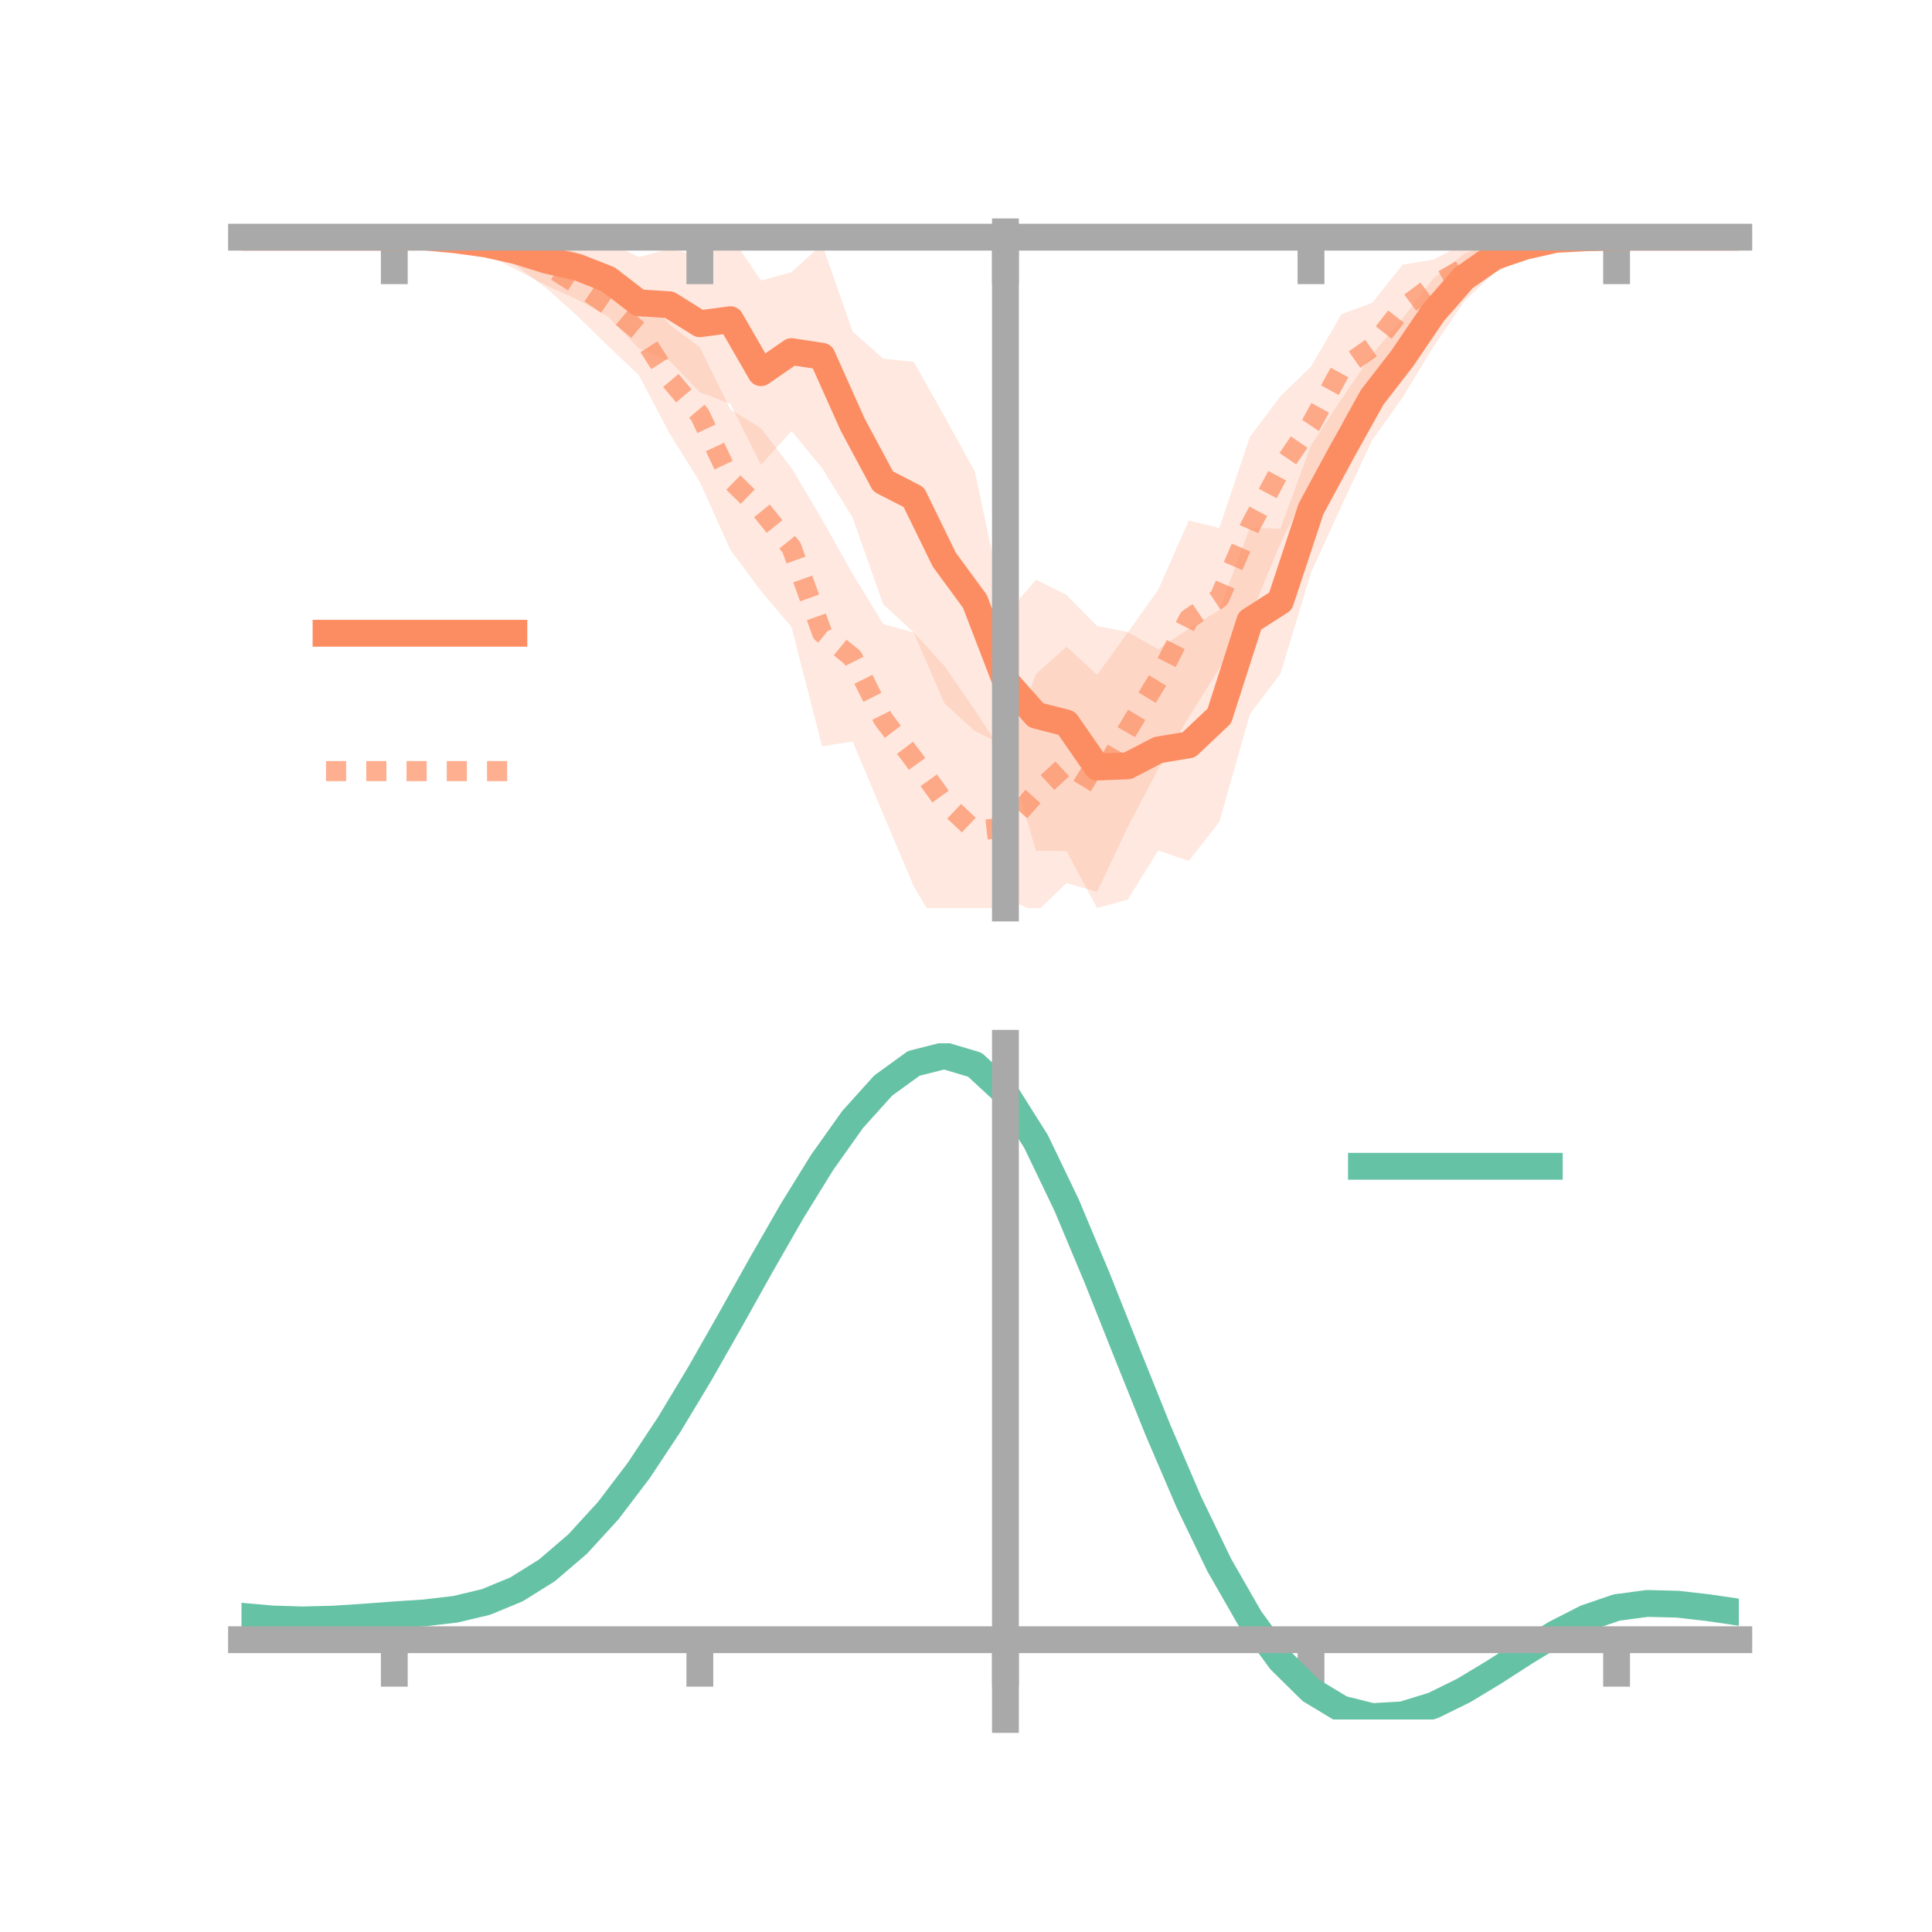 <?xml version="1.0" encoding="utf-8" standalone="no"?>
<!DOCTYPE svg PUBLIC "-//W3C//DTD SVG 1.1//EN"
  "http://www.w3.org/Graphics/SVG/1.1/DTD/svg11.dtd">
<!-- Created with matplotlib (https://matplotlib.org/) -->
<svg height="144pt" version="1.1" viewBox="0 0 144 144" width="144pt" xmlns="http://www.w3.org/2000/svg" xmlns:xlink="http://www.w3.org/1999/xlink">
 <defs>
  <style type="text/css">*{stroke-linecap:butt;stroke-linejoin:round;}</style>
 </defs>
 <g id="figure_1">
  <g id="patch_1">
   <path d="M 0 144 
L 144 144 
L 144 0 
L 0 0 
z
" style="fill:none;"/>
  </g>
  <g id="axes_1">
   <g id="patch_2">
    <path d="M 18 67.68 
L 129.6 67.68 
L 129.6 17.28 
L 18 17.28 
z
" style="fill:none;"/>
   </g>
   <g id="PolyCollection_1">
    <path clip-path="url(#p0d30f6d724)" d="M 18 17.679 
L 18 17.679 
L 20.278 17.679 
L 22.555 17.679 
L 24.833 17.679 
L 27.11 17.679 
L 29.388 17.679 
L 31.665 17.582 
L 33.943 17.596 
L 36.22 17.442 
L 38.498 17.28 
L 40.776 17.512 
L 43.053 17.505 
L 45.331 18.018 
L 47.608 19.167 
L 49.886 18.551 
L 52.163 19.035 
L 54.441 17.557 
L 56.718 20.906 
L 58.996 20.288 
L 61.273 18.225 
L 63.551 24.711 
L 65.829 26.736 
L 68.106 26.974 
L 70.384 31.024 
L 72.661 35.154 
L 74.939 45.865 
L 77.216 43.211 
L 79.494 44.349 
L 81.771 46.662 
L 84.049 47.103 
L 86.327 48.399 
L 88.604 46.865 
L 90.882 45.469 
L 93.159 39.331 
L 95.437 39.413 
L 97.714 33.19 
L 99.992 29.737 
L 102.269 26.422 
L 104.547 23.727 
L 106.824 20.774 
L 109.102 18.931 
L 111.38 17.951 
L 113.657 17.498 
L 115.935 17.511 
L 118.212 17.613 
L 120.49 17.679 
L 122.767 17.679 
L 125.045 17.679 
L 127.322 17.679 
L 129.6 17.679 
L 129.6 17.679 
L 129.6 17.679 
L 127.322 17.679 
L 125.045 17.679 
L 122.767 17.679 
L 120.49 17.679 
L 118.212 17.834 
L 115.935 18.174 
L 113.657 19.223 
L 111.38 20.308 
L 109.102 22.5 
L 106.824 25.865 
L 104.547 29.62 
L 102.269 32.813 
L 99.992 37.694 
L 97.714 42.676 
L 95.437 50.22 
L 93.159 53.221 
L 90.882 61.259 
L 88.604 64.171 
L 86.327 63.394 
L 84.049 67.058 
L 81.771 67.68 
L 79.494 63.437 
L 77.216 63.401 
L 74.939 55.608 
L 72.661 54.484 
L 70.384 52.409 
L 68.106 47.14 
L 65.829 45.041 
L 63.551 38.582 
L 61.273 34.885 
L 58.996 32.127 
L 56.718 34.648 
L 54.441 30.1 
L 52.163 29.227 
L 49.886 26.875 
L 47.608 25.969 
L 45.331 23.614 
L 43.053 22.326 
L 40.776 21.303 
L 38.498 20.11 
L 36.22 18.935 
L 33.943 18.156 
L 31.665 17.745 
L 29.388 17.679 
L 27.11 17.679 
L 24.833 17.679 
L 22.555 17.679 
L 20.278 17.679 
L 18 17.679 
z
" style="fill:#fc8d62;fill-opacity:0.2;"/>
   </g>
   <g id="PolyCollection_2">
    <path clip-path="url(#p0d30f6d724)" d="M 18 17.679 
L 18 17.679 
L 20.278 17.679 
L 22.555 17.679 
L 24.833 17.679 
L 27.11 17.679 
L 29.388 17.679 
L 31.665 17.59 
L 33.943 17.231 
L 36.22 17.164 
L 38.498 17.231 
L 40.776 17.997 
L 43.053 18.851 
L 45.331 19.73 
L 47.608 21.368 
L 49.886 24.176 
L 52.163 25.901 
L 54.441 30.519 
L 56.718 31.924 
L 58.996 34.891 
L 61.273 38.717 
L 63.551 42.774 
L 65.829 46.516 
L 68.106 47.139 
L 70.384 49.631 
L 72.661 52.93 
L 74.939 56.447 
L 77.216 50.243 
L 79.494 48.202 
L 81.771 50.304 
L 84.049 47.159 
L 86.327 43.957 
L 88.604 38.798 
L 90.882 39.358 
L 93.159 32.568 
L 95.437 29.528 
L 97.714 27.327 
L 99.992 23.413 
L 102.269 22.576 
L 104.547 19.724 
L 106.824 19.356 
L 109.102 18.185 
L 111.38 17.813 
L 113.657 17.564 
L 115.935 17.392 
L 118.212 17.531 
L 120.49 17.679 
L 122.767 17.679 
L 125.045 17.679 
L 127.322 17.679 
L 129.6 17.679 
L 129.6 17.679 
L 129.6 17.679 
L 127.322 17.679 
L 125.045 17.679 
L 122.767 17.679 
L 120.49 17.679 
L 118.212 17.882 
L 115.935 18.335 
L 113.657 19.105 
L 111.38 20.374 
L 109.102 21.816 
L 106.824 23.222 
L 104.547 26.231 
L 102.269 29.198 
L 99.992 31.555 
L 97.714 35.979 
L 95.437 40.471 
L 93.159 45.998 
L 90.882 49.814 
L 88.604 53.451 
L 86.327 57.309 
L 84.049 61.644 
L 81.771 66.477 
L 79.494 65.814 
L 77.216 68.003 
L 74.939 66.89 
L 72.661 70.922 
L 70.384 69.911 
L 68.106 66.055 
L 65.829 60.68 
L 63.551 55.266 
L 61.273 55.621 
L 58.996 46.739 
L 56.718 44.047 
L 54.441 40.987 
L 52.163 35.928 
L 49.886 32.274 
L 47.608 27.954 
L 45.331 25.793 
L 43.053 23.567 
L 40.776 21.531 
L 38.498 19.802 
L 36.22 18.712 
L 33.943 18.344 
L 31.665 17.82 
L 29.388 17.679 
L 27.11 17.679 
L 24.833 17.679 
L 22.555 17.679 
L 20.278 17.679 
L 18 17.679 
z
" style="fill:#fc8d62;fill-opacity:0.2;"/>
   </g>
   <g id="matplotlib.axis_1">
    <g id="xtick_1">
     <g id="line2d_1">
      <defs>
       <path d="M 0 0 
L 0 3.5 
" id="ma2acf741c1" style="stroke:#a9a9a9;stroke-width:2;"/>
      </defs>
      <g>
       <use style="fill:#a9a9a9;stroke:#a9a9a9;stroke-width:2;" x="29.388" xlink:href="#ma2acf741c1" y="17.679"/>
      </g>
     </g>
    </g>
    <g id="xtick_2">
     <g id="line2d_2">
      <g>
       <use style="fill:#a9a9a9;stroke:#a9a9a9;stroke-width:2;" x="52.163" xlink:href="#ma2acf741c1" y="17.679"/>
      </g>
     </g>
    </g>
    <g id="xtick_3">
     <g id="line2d_3">
      <g>
       <use style="fill:#a9a9a9;stroke:#a9a9a9;stroke-width:2;" x="74.939" xlink:href="#ma2acf741c1" y="17.679"/>
      </g>
     </g>
    </g>
    <g id="xtick_4">
     <g id="line2d_4">
      <g>
       <use style="fill:#a9a9a9;stroke:#a9a9a9;stroke-width:2;" x="97.714" xlink:href="#ma2acf741c1" y="17.679"/>
      </g>
     </g>
    </g>
    <g id="xtick_5">
     <g id="line2d_5">
      <g>
       <use style="fill:#a9a9a9;stroke:#a9a9a9;stroke-width:2;" x="120.49" xlink:href="#ma2acf741c1" y="17.679"/>
      </g>
     </g>
    </g>
   </g>
   <g id="matplotlib.axis_2"/>
   <g id="line2d_6">
    <path clip-path="url(#p0d30f6d724)" d="M 18 17.679 
L 20.278 17.679 
L 22.555 17.679 
L 24.833 17.679 
L 27.11 17.679 
L 29.388 17.679 
L 31.665 17.664 
L 33.943 17.876 
L 36.22 18.189 
L 38.498 18.695 
L 40.776 19.407 
L 43.053 19.916 
L 45.331 20.816 
L 47.608 22.568 
L 49.886 22.713 
L 52.163 24.131 
L 54.441 23.829 
L 56.718 27.777 
L 58.996 26.207 
L 61.273 26.555 
L 63.551 31.646 
L 65.829 35.889 
L 68.106 37.057 
L 70.384 41.717 
L 72.661 44.819 
L 74.939 50.737 
L 77.216 53.306 
L 79.494 53.893 
L 81.771 57.171 
L 84.049 57.081 
L 86.327 55.897 
L 88.604 55.518 
L 90.882 53.364 
L 93.159 46.276 
L 95.437 44.817 
L 97.714 37.933 
L 99.992 33.715 
L 102.269 29.618 
L 104.547 26.673 
L 106.824 23.319 
L 109.102 20.716 
L 111.38 19.13 
L 113.657 18.361 
L 115.935 17.843 
L 118.212 17.724 
L 120.49 17.679 
L 122.767 17.679 
L 125.045 17.679 
L 127.322 17.679 
L 129.6 17.679 
" style="fill:none;stroke:#fc8d62;stroke-linecap:square;stroke-width:2;"/>
   </g>
   <g id="line2d_7">
    <path clip-path="url(#p0d30f6d724)" d="M 18 17.679 
L 20.278 17.679 
L 22.555 17.679 
L 24.833 17.679 
L 27.11 17.679 
L 29.388 17.679 
L 31.665 17.705 
L 33.943 17.787 
L 36.22 17.938 
L 38.498 18.517 
L 40.776 19.764 
L 43.053 21.209 
L 45.331 22.762 
L 47.608 24.661 
L 49.886 28.225 
L 52.163 30.915 
L 54.441 35.753 
L 56.718 37.985 
L 58.996 40.815 
L 61.273 47.169 
L 63.551 49.02 
L 65.829 53.598 
L 68.106 56.597 
L 70.384 59.771 
L 72.661 61.926 
L 74.939 61.668 
L 77.216 59.123 
L 79.494 57.008 
L 81.771 58.39 
L 84.049 54.401 
L 86.327 50.633 
L 88.604 46.124 
L 90.882 44.586 
L 93.159 39.283 
L 95.437 35 
L 97.714 31.653 
L 99.992 27.484 
L 102.269 25.887 
L 104.547 22.977 
L 106.824 21.289 
L 109.102 20.001 
L 111.38 19.093 
L 113.657 18.335 
L 115.935 17.863 
L 118.212 17.706 
L 120.49 17.679 
L 122.767 17.679 
L 125.045 17.679 
L 127.322 17.679 
L 129.6 17.679 
" style="fill:none;stroke:#fc8d62;stroke-dasharray:1.5,1.5;stroke-dashoffset:0;stroke-opacity:0.7;stroke-width:1.5;"/>
   </g>
   <g id="patch_3">
    <path d="M 74.939 67.68 
L 74.939 17.28 
" style="fill:none;stroke:#a9a9a9;stroke-linecap:square;stroke-linejoin:miter;stroke-width:2;"/>
   </g>
   <g id="patch_4">
    <path d="M 129.6 67.68 
L 129.6 17.28 
" style="fill:none;"/>
   </g>
   <g id="patch_5">
    <path d="M 18 17.679 
L 129.6 17.679 
" style="fill:none;stroke:#a9a9a9;stroke-linecap:square;stroke-linejoin:miter;stroke-width:2;"/>
   </g>
   <g id="patch_6">
    <path d="M 18 17.28 
L 129.6 17.28 
" style="fill:none;"/>
   </g>
   <g id="legend_1">
    <g id="line2d_8">
     <path d="M 24.3 47.2 
L 38.3 47.2 
" style="fill:none;stroke:#fc8d62;stroke-linecap:square;stroke-width:2;"/>
    </g>
    <g id="line2d_9"/>
    <g id="text_1">
     <!--   -->
     <g transform="translate(43.9 49.65)scale(0.07 -0.07)">
      <defs>
       <path id="DejaVuSans-32"/>
      </defs>
      <use xlink:href="#DejaVuSans-32"/>
     </g>
    </g>
    <g id="line2d_10">
     <path d="M 24.3 57.474 
L 38.3 57.474 
" style="fill:none;stroke:#fc8d62;stroke-dasharray:1.5,1.5;stroke-dashoffset:0;stroke-opacity:0.7;stroke-width:1.5;"/>
    </g>
    <g id="line2d_11"/>
    <g id="text_2">
     <!--   -->
     <g transform="translate(43.9 59.924)scale(0.07 -0.07)">
      <use xlink:href="#DejaVuSans-32"/>
     </g>
    </g>
   </g>
  </g>
  <g id="axes_2">
   <g id="patch_7">
    <path d="M 18 128.16 
L 129.6 128.16 
L 129.6 77.76 
L 18 77.76 
z
" style="fill:none;"/>
   </g>
   <g id="PolyCollection_3">
    <path clip-path="url(#p6f9aa64519)" d="M 18 120.503 
L 18 120.426 
L 20.278 120.638 
L 22.555 120.709 
L 24.833 120.644 
L 27.11 120.486 
L 29.388 120.308 
L 31.665 120.153 
L 33.943 119.88 
L 36.22 119.331 
L 38.498 118.379 
L 40.776 116.933 
L 43.053 114.944 
L 45.331 112.401 
L 47.608 109.338 
L 49.886 105.821 
L 52.163 101.951 
L 54.441 97.857 
L 56.718 93.693 
L 58.996 89.635 
L 61.273 85.872 
L 63.551 82.601 
L 65.829 80.026 
L 68.106 78.347 
L 70.384 77.76 
L 72.661 78.452 
L 74.939 80.589 
L 77.216 84.251 
L 79.494 89.058 
L 81.771 94.572 
L 84.049 100.382 
L 86.327 106.131 
L 88.604 111.519 
L 90.882 116.311 
L 93.159 120.34 
L 95.437 123.505 
L 97.714 125.768 
L 99.992 127.152 
L 102.269 127.729 
L 104.547 127.607 
L 106.824 126.92 
L 109.102 125.82 
L 111.38 124.468 
L 113.657 123.026 
L 115.935 121.654 
L 118.212 120.506 
L 120.49 119.732 
L 122.767 119.431 
L 125.045 119.494 
L 127.322 119.765 
L 129.6 120.111 
L 129.6 120.214 
L 129.6 120.214 
L 127.322 119.893 
L 125.045 119.643 
L 122.767 119.593 
L 120.49 119.901 
L 118.212 120.686 
L 115.935 121.862 
L 113.657 123.279 
L 111.38 124.772 
L 109.102 126.172 
L 106.824 127.311 
L 104.547 128.023 
L 102.269 128.16 
L 99.992 127.594 
L 97.714 126.228 
L 95.437 124.008 
L 93.159 120.922 
L 90.882 117.007 
L 88.604 112.359 
L 86.327 107.134 
L 84.049 101.557 
L 81.771 95.917 
L 79.494 90.561 
L 77.216 85.891 
L 74.939 82.334 
L 72.661 80.265 
L 70.384 79.6 
L 68.106 80.171 
L 65.829 81.794 
L 63.551 84.276 
L 61.273 87.421 
L 58.996 91.032 
L 56.718 94.92 
L 54.441 98.902 
L 52.163 102.814 
L 49.886 106.509 
L 47.608 109.866 
L 45.331 112.793 
L 43.053 115.228 
L 40.776 117.144 
L 38.498 118.546 
L 36.22 119.475 
L 33.943 120.012 
L 31.665 120.274 
L 29.388 120.419 
L 27.11 120.581 
L 24.833 120.719 
L 22.555 120.768 
L 20.278 120.697 
L 18 120.503 
z
" style="fill:#66c2a5;fill-opacity:0.2;"/>
   </g>
   <g id="matplotlib.axis_3">
    <g id="xtick_6">
     <g id="line2d_12">
      <g>
       <use style="fill:#a9a9a9;stroke:#a9a9a9;stroke-width:2;" x="29.388" xlink:href="#ma2acf741c1" y="122.214"/>
      </g>
     </g>
    </g>
    <g id="xtick_7">
     <g id="line2d_13">
      <g>
       <use style="fill:#a9a9a9;stroke:#a9a9a9;stroke-width:2;" x="52.163" xlink:href="#ma2acf741c1" y="122.214"/>
      </g>
     </g>
    </g>
    <g id="xtick_8">
     <g id="line2d_14">
      <g>
       <use style="fill:#a9a9a9;stroke:#a9a9a9;stroke-width:2;" x="74.939" xlink:href="#ma2acf741c1" y="122.214"/>
      </g>
     </g>
    </g>
    <g id="xtick_9">
     <g id="line2d_15">
      <g>
       <use style="fill:#a9a9a9;stroke:#a9a9a9;stroke-width:2;" x="97.714" xlink:href="#ma2acf741c1" y="122.214"/>
      </g>
     </g>
    </g>
    <g id="xtick_10">
     <g id="line2d_16">
      <g>
       <use style="fill:#a9a9a9;stroke:#a9a9a9;stroke-width:2;" x="120.49" xlink:href="#ma2acf741c1" y="122.214"/>
      </g>
     </g>
    </g>
   </g>
   <g id="matplotlib.axis_4"/>
   <g id="line2d_17">
    <path clip-path="url(#p6f9aa64519)" d="M 18 120.465 
L 20.278 120.668 
L 22.555 120.739 
L 24.833 120.681 
L 27.11 120.534 
L 29.388 120.363 
L 31.665 120.213 
L 33.943 119.946 
L 36.22 119.403 
L 38.498 118.462 
L 40.776 117.039 
L 43.053 115.086 
L 45.331 112.597 
L 47.608 109.602 
L 49.886 106.165 
L 52.163 102.382 
L 54.441 98.379 
L 56.718 94.307 
L 58.996 90.334 
L 61.273 86.646 
L 63.551 83.438 
L 65.829 80.91 
L 68.106 79.259 
L 70.384 78.68 
L 72.661 79.358 
L 74.939 81.461 
L 77.216 85.071 
L 79.494 89.81 
L 81.771 95.244 
L 84.049 100.97 
L 86.327 106.632 
L 88.604 111.939 
L 90.882 116.659 
L 93.159 120.631 
L 95.437 123.756 
L 97.714 125.998 
L 99.992 127.373 
L 102.269 127.945 
L 104.547 127.815 
L 106.824 127.115 
L 109.102 125.996 
L 111.38 124.62 
L 113.657 123.153 
L 115.935 121.758 
L 118.212 120.596 
L 120.49 119.816 
L 122.767 119.512 
L 125.045 119.568 
L 127.322 119.829 
L 129.6 120.162 
" style="fill:none;stroke:#66c2a5;stroke-linecap:square;stroke-width:2;"/>
   </g>
   <g id="patch_8">
    <path d="M 74.939 128.16 
L 74.939 77.76 
" style="fill:none;stroke:#a9a9a9;stroke-linecap:square;stroke-linejoin:miter;stroke-width:2;"/>
   </g>
   <g id="patch_9">
    <path d="M 129.6 128.16 
L 129.6 77.76 
" style="fill:none;"/>
   </g>
   <g id="patch_10">
    <path d="M 18 122.214 
L 129.6 122.214 
" style="fill:none;stroke:#a9a9a9;stroke-linecap:square;stroke-linejoin:miter;stroke-width:2;"/>
   </g>
   <g id="patch_11">
    <path d="M 18 77.76 
L 129.6 77.76 
" style="fill:none;"/>
   </g>
   <g id="legend_2">
    <g id="line2d_18">
     <path d="M 101.475 86.929 
L 115.475 86.929 
" style="fill:none;stroke:#66c2a5;stroke-linecap:square;stroke-width:2;"/>
    </g>
    <g id="line2d_19"/>
    <g id="text_3">
     <!--   -->
     <g transform="translate(121.075 89.379)scale(0.07 -0.07)">
      <use xlink:href="#DejaVuSans-32"/>
     </g>
    </g>
   </g>
  </g>
 </g>
 <defs>
  <clipPath id="p0d30f6d724">
   <rect height="50.4" width="111.6" x="18" y="17.28"/>
  </clipPath>
  <clipPath id="p6f9aa64519">
   <rect height="50.4" width="111.6" x="18" y="77.76"/>
  </clipPath>
 </defs>
</svg>
